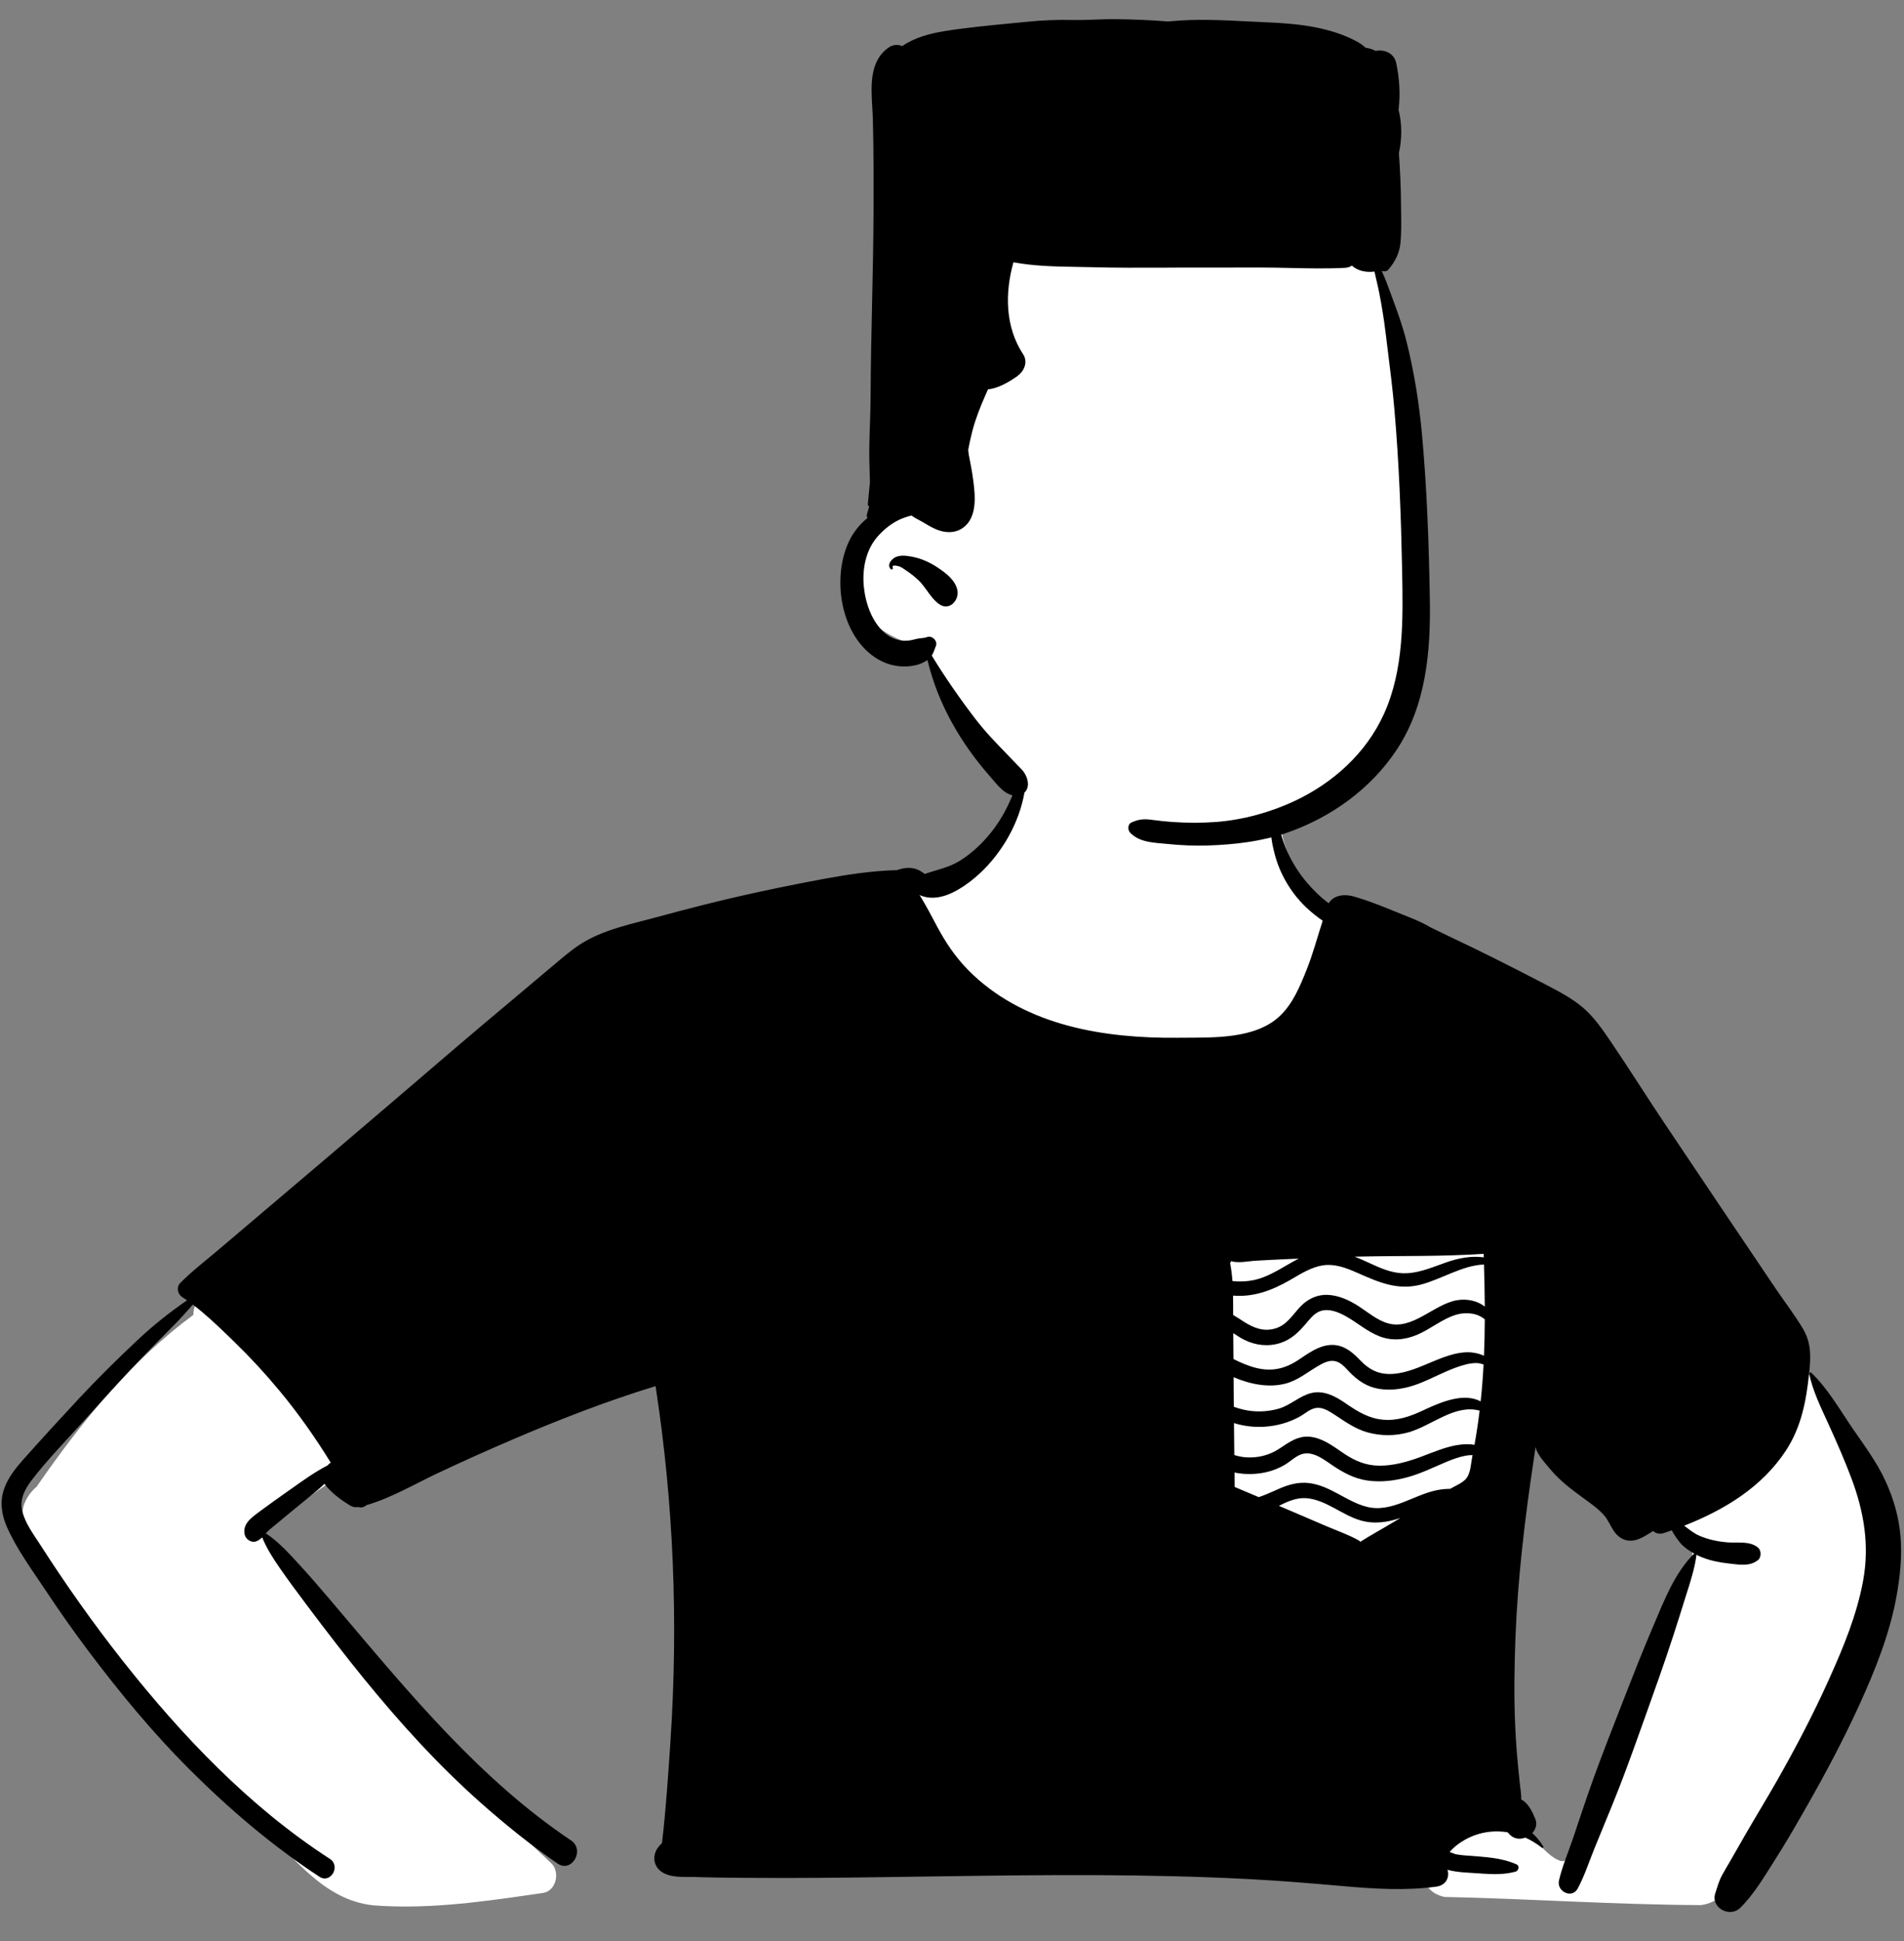 <svg width="52" height="53" viewBox="0 0 52 53" fill="none" xmlns="http://www.w3.org/2000/svg">
<rect x="0" y="0" width="52" height="53" fill="#808080" stroke="none"/>
<path fill-rule="evenodd" clip-rule="evenodd" d="M28.673 19.703C31.051 19.532 34.31 20.004 34.998 22.715C35.211 23.702 35.631 24.135 36.337 24.781C40.818 30.518 25.184 31.482 24.381 25.888C22.688 26.505 20.845 26.635 19.151 27.259C18.232 27.598 17.399 28.134 16.6 28.694C13.345 31.008 10.135 33.387 6.891 35.717C8.146 36.295 10.533 38.503 9.56 39.987C9.334 40.276 8.998 40.475 8.7 40.686L8.543 40.798C8.206 41.04 7.638 41.453 7.324 41.677L7.266 41.719C7.243 41.735 7.217 41.754 7.194 41.77C9.46 45.084 12.111 48.141 15.052 50.871C15.302 51.104 15.2 51.624 14.837 51.685L14.405 51.748C13.011 51.951 11.591 52.134 10.186 52.024C8.817 51.875 7.993 50.663 7.057 49.786C5.189 47.876 3.45 45.838 1.867 43.686L1.834 43.64C1.341 42.966 0.686 42.278 0.638 41.408C0.551 41.146 0.781 40.771 1.002 40.593L1.077 40.484C2.262 38.78 3.602 37.137 5.282 35.902C5.275 35.718 5.36 35.525 5.529 35.403L12.547 30.322C14.358 29.075 16.041 27.61 18.004 26.603C20.011 25.637 22.277 25.599 24.333 24.792C24.377 24.21 25.599 24.062 25.56 24.152C26.85 23.373 27.514 22.447 27.718 21.595C27.923 20.744 27.669 19.967 28.673 19.703ZM46.03 37.946C48.2 34.679 50.269 38.293 51.172 40.472C52.24 43.453 50.029 47.12 48.601 49.69C48.075 50.404 47.383 51.909 46.456 52.018C44.12 52.009 41.781 51.844 39.444 51.795C37.934 51.421 40.052 49.152 41.515 49.98C41.958 50.146 42.179 50.65 42.611 50.811C42.769 50.845 42.78 50.774 42.844 50.618L42.853 50.596C42.967 50.324 43.078 50.051 43.19 49.779C44.142 47.435 45.148 45.111 46.148 42.789C46.362 42.284 46.062 41.869 45.672 41.569C45.374 41.323 44.092 40.724 45.3 40.987C44.835 39.907 45.394 38.811 46.03 37.946ZM40.642 33.474C40.851 33.447 41.119 33.658 41.151 33.862C41.418 35.554 41.121 37.226 40.765 38.881L40.699 39.184C40.568 39.788 40.421 40.403 40.094 40.932C39.76 41.472 39.254 41.879 38.674 42.126C36.811 42.868 34.496 42.135 33.126 40.747C32.25 39.546 33.02 38.038 33.167 36.721C33.028 36.367 32.977 35.957 32.897 35.591L32.887 35.547L32.574 34.183C32.505 33.883 32.725 33.471 33.085 33.512C35.596 33.8 38.134 33.787 40.642 33.474Z" fill="white"/>
<path fill-rule="evenodd" clip-rule="evenodd" d="M49.411 37.518C49.404 37.484 49.444 37.459 49.47 37.484C49.912 37.91 50.224 38.454 50.566 38.959C50.893 39.439 51.247 39.901 51.491 40.431C51.717 40.924 51.862 41.424 51.906 41.965C51.949 42.503 51.893 43.042 51.798 43.572C51.611 44.615 51.213 45.603 50.775 46.563C50.349 47.496 49.868 48.402 49.361 49.292L49.179 49.61C48.957 49.997 48.732 50.383 48.492 50.757C48.193 51.224 47.92 51.705 47.526 52.094C47.245 52.371 46.718 52.094 46.845 51.698C46.901 51.526 46.944 51.364 47.03 51.204C47.095 51.082 47.169 50.964 47.238 50.843C47.376 50.603 47.513 50.362 47.651 50.122C47.942 49.617 48.247 49.121 48.535 48.615C49.034 47.736 49.505 46.841 49.921 45.92L49.97 45.811C50.354 44.959 50.717 44.075 50.885 43.153C51.062 42.181 50.904 41.264 50.559 40.351C50.38 39.878 50.179 39.416 49.97 38.956L49.93 38.868C49.729 38.429 49.515 37.992 49.411 37.518ZM27.96 20.704C27.964 20.687 27.993 20.686 27.996 20.704C28.12 21.53 27.844 22.403 27.394 23.09C27.149 23.465 26.846 23.803 26.489 24.076L26.461 24.096C26.097 24.369 25.605 24.632 25.152 24.455C25.138 24.45 25.125 24.444 25.113 24.437C25.163 24.515 25.21 24.599 25.258 24.681C25.401 24.928 25.528 25.184 25.667 25.433C25.915 25.878 26.21 26.277 26.584 26.626C28.078 28.021 30.175 28.352 32.144 28.336L32.283 28.335C33.148 28.329 34.28 28.373 34.948 27.747C35.307 27.41 35.504 26.932 35.683 26.483C35.859 26.043 35.978 25.588 36.124 25.14C35.82 24.932 35.541 24.677 35.322 24.379C35.093 24.069 34.92 23.72 34.82 23.347L34.806 23.291C34.729 22.994 34.651 22.601 34.775 22.32C34.789 22.287 34.843 22.29 34.858 22.32C34.925 22.454 34.937 22.606 34.979 22.749C35.026 22.916 35.081 23.082 35.152 23.241C35.29 23.548 35.472 23.839 35.69 24.095C35.87 24.306 36.066 24.5 36.289 24.663C36.421 24.436 36.726 24.405 36.982 24.48C37.324 24.58 37.662 24.709 37.993 24.845L38.059 24.872C38.385 25.008 38.754 25.132 39.06 25.317C39.246 25.406 39.424 25.495 39.591 25.574C40.426 25.966 41.248 26.382 42.067 26.806L42.242 26.897C42.585 27.076 42.925 27.256 43.223 27.505C43.526 27.759 43.762 28.105 43.984 28.43C44.49 29.173 44.967 29.938 45.468 30.684C46.479 32.191 47.49 33.698 48.507 35.202C48.753 35.566 49.03 35.921 49.251 36.3C49.462 36.663 49.457 37.035 49.415 37.44L49.407 37.514C49.329 38.257 49.193 38.969 48.776 39.606C48.121 40.607 47.089 41.23 45.997 41.659C46.13 41.758 46.255 41.866 46.414 41.934C46.659 42.039 46.92 42.093 47.184 42.114C47.467 42.137 47.785 42.067 48.014 42.258C48.105 42.335 48.108 42.52 48.014 42.596C47.794 42.776 47.51 42.724 47.242 42.694L47.226 42.692C46.977 42.665 46.732 42.619 46.498 42.528C46.441 42.505 46.384 42.48 46.328 42.452C46.33 42.457 46.331 42.462 46.33 42.469C46.29 42.774 46.204 43.063 46.113 43.355L46.054 43.539C45.937 43.917 45.818 44.294 45.696 44.67C45.463 45.388 45.209 46.098 44.955 46.808L44.736 47.42C44.51 48.048 44.282 48.676 44.029 49.293C43.873 49.675 43.717 50.056 43.56 50.436C43.407 50.808 43.28 51.21 43.09 51.564C42.934 51.856 42.509 51.647 42.577 51.347C42.667 50.954 42.836 50.564 42.965 50.182C43.096 49.793 43.224 49.405 43.358 49.017C43.589 48.344 43.846 47.68 44.105 47.017L44.361 46.359C44.612 45.715 44.865 45.071 45.137 44.435L45.167 44.365C45.449 43.7 45.74 42.952 46.252 42.436C46.259 42.429 46.268 42.426 46.277 42.425C46.152 42.356 46.034 42.274 45.93 42.176L45.925 42.17C45.884 42.127 45.715 41.913 45.66 41.785C45.589 41.81 45.518 41.835 45.447 41.858C45.324 41.9 45.222 41.87 45.149 41.804L45.012 41.889C44.865 41.979 44.707 42.064 44.544 42.069C44.339 42.074 44.178 41.961 44.069 41.794C43.971 41.645 43.912 41.485 43.788 41.351C43.665 41.22 43.524 41.109 43.379 41.004L43.208 40.879C42.895 40.651 42.592 40.42 42.34 40.118C42.213 39.966 42.043 39.785 41.966 39.602C41.951 39.566 41.942 39.533 41.94 39.501C41.923 39.615 41.906 39.73 41.889 39.844C41.647 41.454 41.452 43.074 41.389 44.702C41.358 45.504 41.345 46.308 41.381 47.111C41.398 47.512 41.428 47.913 41.468 48.313C41.488 48.513 41.508 48.713 41.533 48.913L41.538 48.959C41.546 49.02 41.55 49.079 41.545 49.135C41.74 49.231 41.852 49.474 41.93 49.664C41.989 49.808 41.943 49.949 41.848 50.05C41.962 50.155 42.064 50.277 42.149 50.417C42.167 50.445 42.129 50.468 42.107 50.45C41.967 50.338 41.816 50.246 41.658 50.176C41.575 50.207 41.485 50.216 41.401 50.193C41.311 50.168 41.233 50.108 41.177 50.031C40.729 49.957 40.263 50.047 39.86 50.328C39.776 50.386 39.7 50.452 39.628 50.524C39.616 50.537 39.603 50.553 39.59 50.568L39.678 50.602C39.715 50.616 39.744 50.626 39.756 50.629C39.833 50.645 39.911 50.653 39.988 50.66L40.105 50.669C40.554 50.706 41.002 50.719 41.419 50.907C41.507 50.946 41.476 51.081 41.393 51.104C41.089 51.187 40.786 51.18 40.476 51.158L40.409 51.153C40.121 51.131 39.811 51.132 39.53 51.053C39.597 51.237 39.505 51.478 39.224 51.515C38.379 51.628 37.529 51.575 36.683 51.5C35.829 51.425 34.975 51.353 34.118 51.309C31.348 51.163 28.573 51.191 25.801 51.231L24.234 51.253C22.984 51.271 21.734 51.285 20.485 51.275L19.9 51.27C19.652 51.267 19.405 51.264 19.158 51.257L19.01 51.252C18.716 51.241 18.326 51.286 18.071 51.111C17.86 50.968 17.813 50.705 17.94 50.492C17.977 50.431 18.027 50.377 18.08 50.323C18.188 49.399 18.249 48.471 18.311 47.542C18.526 44.294 18.4 41.063 17.904 37.848C16.571 38.255 15.258 38.766 13.98 39.314C13.288 39.611 12.6 39.919 11.92 40.241C11.299 40.536 10.676 40.904 10.012 41.096C9.952 41.149 9.868 41.175 9.793 41.151L9.783 41.148H9.783C9.715 41.163 9.639 41.154 9.565 41.109C9.549 41.1 9.534 41.091 9.519 41.081L9.497 41.067C9.263 40.92 9.028 40.739 8.863 40.517C8.662 40.703 8.447 40.874 8.234 41.047C8.004 41.235 7.774 41.423 7.547 41.614C7.456 41.69 7.357 41.762 7.277 41.849L7.265 41.862C7.263 41.864 7.262 41.866 7.26 41.868C7.605 42.092 7.907 42.431 8.178 42.725C8.469 43.042 8.749 43.368 9.028 43.696L9.297 44.014C11.203 46.265 13.128 48.598 15.595 50.252C15.985 50.514 15.613 51.151 15.226 50.883C14.493 50.378 13.799 49.818 13.133 49.228C11.966 48.194 10.916 47.035 9.933 45.828C9.436 45.216 8.953 44.59 8.479 43.96L8.319 43.746C8.105 43.461 7.892 43.175 7.688 42.882L7.645 42.821C7.467 42.563 7.277 42.273 7.161 41.976C7.117 42.02 7.067 42.058 6.994 42.087C6.869 42.135 6.716 42.033 6.685 41.911C6.611 41.615 6.868 41.439 7.077 41.282C7.331 41.093 7.589 40.91 7.848 40.727L7.941 40.662C8.265 40.432 8.591 40.196 8.944 40.014C8.955 40 8.968 39.987 8.982 39.975C8.999 39.962 9.016 39.949 9.032 39.936C8.611 39.252 8.148 38.594 7.632 37.973C7.244 37.505 6.832 37.059 6.396 36.636L6.2 36.446C5.904 36.16 5.595 35.87 5.267 35.621L5.164 35.738C5.026 35.893 4.888 36.047 4.741 36.194C4.452 36.481 4.167 36.774 3.883 37.067C3.412 37.554 2.958 38.056 2.504 38.56L2.277 38.811C1.805 39.336 1.299 39.85 0.87 40.41L0.848 40.439C0.661 40.69 0.527 40.969 0.614 41.288C0.698 41.596 0.898 41.869 1.07 42.135L1.088 42.162C1.791 43.258 2.544 44.325 3.351 45.347C4.967 47.394 6.81 49.333 9.009 50.756C9.314 50.953 9.029 51.444 8.724 51.244C7.44 50.404 6.26 49.395 5.174 48.312C4.178 47.318 3.275 46.223 2.428 45.099C2.016 44.551 1.621 43.991 1.242 43.419C0.874 42.864 0.45 42.292 0.183 41.68C0.044 41.357 -0.008 41.008 0.107 40.669C0.211 40.357 0.419 40.098 0.634 39.854L0.655 39.831C1.151 39.274 1.655 38.724 2.164 38.178C2.675 37.631 3.209 37.104 3.755 36.592C4.183 36.189 4.63 35.834 5.108 35.505C5.065 35.475 5.022 35.445 4.978 35.417C4.844 35.33 4.811 35.144 4.928 35.026C5.247 34.704 5.615 34.423 5.962 34.129C6.288 33.853 6.613 33.577 6.939 33.3C7.602 32.738 8.265 32.175 8.927 31.613C10.118 30.603 11.302 29.586 12.488 28.571C12.983 28.148 13.482 27.73 13.981 27.311L14.866 26.566L15.298 26.203C15.52 26.017 15.747 25.833 15.999 25.692C16.592 25.358 17.306 25.214 17.959 25.037L18.003 25.025C18.736 24.825 19.474 24.636 20.215 24.467C20.957 24.299 21.702 24.146 22.451 24.007C23.123 23.882 23.812 23.775 24.497 23.759C24.668 23.694 24.881 23.671 25.049 23.74C25.118 23.769 25.19 23.811 25.254 23.864C25.59 23.746 25.921 23.69 26.234 23.491C26.547 23.292 26.824 23.03 27.057 22.742C27.538 22.146 27.791 21.441 27.96 20.704ZM35.67 40.907C35.404 40.889 35.165 40.999 34.927 41.116C35.061 41.174 35.195 41.231 35.329 41.288L36.219 41.669C36.513 41.794 36.825 41.903 37.104 42.058C37.124 42.069 37.14 42.083 37.152 42.098C37.443 41.912 37.751 41.746 38.045 41.569C38.112 41.528 38.18 41.488 38.248 41.448C37.897 41.565 37.537 41.624 37.156 41.514C36.648 41.367 36.207 40.945 35.67 40.907ZM36.398 40.016L36.35 39.983C36.093 39.806 35.785 39.579 35.472 39.738C35.324 39.813 35.203 39.934 35.058 40.014C34.912 40.096 34.751 40.158 34.588 40.196C34.317 40.259 34.007 40.268 33.716 40.207L33.72 40.601C33.94 40.692 34.159 40.785 34.378 40.879C34.52 40.831 34.657 40.772 34.801 40.708L34.898 40.665C35.175 40.54 35.454 40.457 35.761 40.496C36.337 40.57 36.773 40.999 37.324 41.142C37.999 41.317 38.609 40.813 39.248 40.688C39.353 40.667 39.461 40.655 39.569 40.653L39.605 40.653L39.621 40.644C39.758 40.563 39.964 40.486 40.06 40.35C40.164 40.203 40.173 39.957 40.207 39.784C40.21 39.767 40.214 39.749 40.217 39.731C40.157 39.731 40.096 39.734 40.033 39.746C39.839 39.782 39.655 39.851 39.474 39.928C39.13 40.074 38.794 40.24 38.433 40.337C38.079 40.433 37.709 40.478 37.344 40.425C36.988 40.374 36.693 40.213 36.398 40.016ZM36.454 38.632L36.4 38.597C36.259 38.507 36.098 38.414 35.925 38.447C35.771 38.477 35.639 38.6 35.504 38.676C35.21 38.842 34.879 38.933 34.542 38.956C34.261 38.975 33.97 38.941 33.701 38.857L33.71 39.729C33.809 39.76 33.911 39.783 34.019 39.791C34.346 39.815 34.665 39.737 34.939 39.556L35.078 39.464C35.315 39.308 35.538 39.184 35.852 39.241C36.163 39.298 36.424 39.498 36.679 39.671L36.72 39.699C37.012 39.892 37.308 40.017 37.667 40.02C38.053 40.023 38.436 39.915 38.796 39.782C39.154 39.651 39.493 39.494 39.876 39.446C39.993 39.431 40.136 39.427 40.27 39.45C40.288 39.351 40.304 39.252 40.32 39.154C40.355 38.941 40.384 38.729 40.41 38.517C39.732 38.334 39.105 38.925 38.475 39.107C38.11 39.213 37.712 39.212 37.346 39.11C37.008 39.015 36.742 38.819 36.454 38.632ZM36.455 37.164C36.31 37.136 36.167 37.203 36.044 37.272C35.73 37.446 35.459 37.689 35.103 37.78C34.645 37.898 34.145 37.797 33.69 37.604C33.692 37.873 33.694 38.142 33.696 38.411C33.782 38.443 33.87 38.47 33.959 38.49C34.277 38.563 34.614 38.553 34.928 38.462C35.247 38.368 35.492 38.115 35.812 38.037C36.14 37.956 36.449 38.113 36.713 38.292L36.792 38.346C37.094 38.551 37.387 38.729 37.764 38.764C38.163 38.801 38.51 38.676 38.867 38.51L38.95 38.471C39.402 38.264 39.988 38.028 40.438 38.264C40.474 37.929 40.5 37.594 40.517 37.258C40.455 37.235 40.391 37.218 40.317 37.218C40.14 37.217 39.954 37.273 39.789 37.331C39.429 37.458 39.094 37.648 38.737 37.784C38.399 37.913 38.025 37.981 37.664 37.923C37.33 37.869 37.079 37.694 36.848 37.455L36.815 37.419C36.714 37.312 36.605 37.193 36.455 37.164ZM36.72 35.92C36.553 35.832 36.349 35.75 36.156 35.776C35.972 35.8 35.849 35.925 35.736 36.059L35.674 36.132C35.471 36.372 35.271 36.574 34.958 36.673C34.634 36.775 34.29 36.735 33.988 36.586C33.881 36.533 33.781 36.467 33.681 36.401L33.687 37.108C33.887 37.208 34.091 37.298 34.314 37.353C34.727 37.453 35.078 37.379 35.431 37.151L35.468 37.127C35.734 36.952 36.007 36.744 36.336 36.724C36.656 36.705 36.897 36.883 37.108 37.101L37.133 37.127C37.399 37.407 37.668 37.544 38.064 37.512C38.448 37.481 38.807 37.311 39.159 37.165L39.191 37.152C39.513 37.02 39.884 36.883 40.237 36.934C40.322 36.946 40.431 36.972 40.529 37.018C40.543 36.687 40.549 36.356 40.551 36.025C40.35 35.85 40.038 35.822 39.786 35.893C39.393 36.005 39.071 36.293 38.695 36.449C38.362 36.588 38.014 36.619 37.675 36.488C37.324 36.352 37.048 36.094 36.72 35.92ZM40.529 34.527C39.941 34.548 39.365 34.93 38.804 35.076C38.177 35.239 37.665 35.017 37.106 34.77L37.034 34.739C36.748 34.613 36.44 34.5 36.122 34.551C35.812 34.602 35.538 34.773 35.272 34.928L35.221 34.958C34.736 35.234 34.242 35.423 33.676 35.376C33.679 35.554 33.678 35.731 33.678 35.905C33.771 35.958 33.861 36.018 33.946 36.073L33.976 36.093C34.246 36.262 34.525 36.373 34.846 36.268C35.157 36.167 35.304 35.897 35.517 35.674C35.714 35.469 35.97 35.344 36.257 35.356C36.566 35.368 36.858 35.505 37.113 35.671C37.368 35.837 37.615 36.052 37.913 36.135C38.583 36.321 39.157 35.613 39.791 35.502C40.057 35.456 40.35 35.515 40.551 35.675C40.548 35.293 40.54 34.91 40.529 34.527ZM35.468 34.367C35.385 34.37 35.302 34.373 35.219 34.377C34.913 34.39 34.606 34.405 34.299 34.423C34.087 34.434 33.826 34.499 33.618 34.435C33.613 34.456 33.605 34.476 33.596 34.496C33.627 34.653 33.647 34.815 33.659 34.979C33.851 35 34.047 34.993 34.236 34.954C34.691 34.859 35.061 34.572 35.468 34.367ZM40.52 34.235C39.4 34.312 38.272 34.286 37.15 34.31L37.016 34.313C37.01 34.313 37.005 34.314 37 34.314C37.128 34.364 37.256 34.42 37.383 34.479L37.51 34.537C37.811 34.675 38.117 34.788 38.453 34.764C38.813 34.738 39.152 34.591 39.489 34.472C39.81 34.358 40.18 34.282 40.523 34.332C40.522 34.3 40.521 34.268 40.52 34.235Z" fill="black"/>
<path fill-rule="evenodd" clip-rule="evenodd" d="M31.238 3.992C33.754 3.992 37.436 5.673 37.714 7.29C38.04 9.195 38.765 16.36 38.37 18.705C37.975 21.05 36.437 22.782 33.034 22.782C29.631 22.782 27.091 20.926 26.508 20.289C25.925 19.651 25.218 17.668 25.218 17.668C25.218 17.668 23.355 17.352 23.347 15.866C23.338 14.38 24.283 13.921 24.283 13.921C24.283 13.921 23.773 7.758 24.844 6.231C25.916 4.705 28.722 3.992 31.238 3.992Z" fill="white"/>
<path fill-rule="evenodd" clip-rule="evenodd" d="M38.834 11.841C38.972 13.339 39.024 14.849 39.05 16.353C39.076 17.777 38.951 19.263 38.139 20.481C37.43 21.547 36.35 22.32 35.147 22.738C34.462 22.976 33.704 23.064 32.981 23.086C32.608 23.097 32.233 23.081 31.862 23.042C31.815 23.037 31.768 23.033 31.721 23.029C31.407 23.001 31.095 22.973 30.866 22.736C30.793 22.661 30.794 22.507 30.901 22.458C31.104 22.365 31.242 22.356 31.465 22.386C31.65 22.412 31.835 22.431 32.021 22.444C32.42 22.472 32.821 22.473 33.22 22.443C33.953 22.386 34.703 22.179 35.368 21.866C36.412 21.373 37.308 20.565 37.792 19.505C38.347 18.292 38.319 16.889 38.293 15.582L38.292 15.528C38.263 14.079 38.209 12.634 38.083 11.189C38.036 10.643 37.968 10.099 37.9 9.556C37.881 9.403 37.861 9.25 37.843 9.096C37.798 8.726 37.739 8.357 37.667 7.991C37.645 7.88 37.62 7.771 37.594 7.661C37.575 7.579 37.556 7.496 37.538 7.414C37.509 7.419 37.478 7.421 37.447 7.423C37.262 7.429 37.06 7.384 36.923 7.252C36.87 7.288 36.803 7.311 36.722 7.314C36.23 7.339 35.732 7.328 35.236 7.317C34.965 7.311 34.694 7.305 34.424 7.305C33.658 7.305 32.892 7.305 32.126 7.307C32.009 7.308 31.893 7.308 31.776 7.309C31.127 7.311 30.477 7.314 29.829 7.296C29.692 7.293 29.553 7.29 29.415 7.288C28.834 7.278 28.245 7.268 27.678 7.162C27.442 8.002 27.45 8.924 27.943 9.674C28.082 9.886 27.969 10.135 27.788 10.267C27.602 10.402 27.269 10.608 26.984 10.63C26.974 10.655 26.962 10.679 26.951 10.704C26.934 10.741 26.918 10.778 26.902 10.815C26.766 11.125 26.643 11.437 26.557 11.765C26.513 11.934 26.475 12.106 26.443 12.279C26.446 12.309 26.449 12.34 26.452 12.37C26.452 12.373 26.452 12.376 26.453 12.38C26.454 12.392 26.457 12.406 26.458 12.414C26.462 12.435 26.466 12.457 26.47 12.478C26.482 12.543 26.494 12.609 26.508 12.674C26.549 12.885 26.581 13.097 26.603 13.31C26.645 13.7 26.64 14.207 26.26 14.438C26.057 14.562 25.813 14.549 25.598 14.466C25.479 14.42 25.373 14.358 25.265 14.294C25.243 14.28 25.221 14.267 25.198 14.254C25.163 14.234 25.128 14.215 25.092 14.196C25.047 14.172 25.003 14.149 24.96 14.122C24.939 14.109 24.918 14.093 24.899 14.076C24.755 14.107 24.615 14.164 24.536 14.203C24.325 14.308 24.139 14.46 23.981 14.635C23.646 15.007 23.545 15.531 23.592 16.017C23.636 16.469 23.814 16.989 24.171 17.29C24.327 17.421 24.521 17.498 24.726 17.496C24.827 17.495 24.92 17.474 25.017 17.448C25.059 17.437 25.105 17.432 25.151 17.427C25.211 17.421 25.271 17.415 25.321 17.395C25.453 17.342 25.615 17.503 25.561 17.635C25.549 17.665 25.539 17.693 25.529 17.72C25.505 17.785 25.483 17.845 25.447 17.9C25.814 18.499 26.216 19.08 26.644 19.637C26.915 19.99 27.22 20.303 27.526 20.618C27.655 20.751 27.784 20.884 27.912 21.02C28.101 21.223 28.18 21.623 27.837 21.71C27.536 21.787 27.302 21.511 27.116 21.291C27.091 21.262 27.067 21.234 27.044 21.207C26.231 20.282 25.617 19.22 25.329 18.021C25.199 18.113 25.05 18.163 24.893 18.185C24.581 18.228 24.265 18.167 23.991 18.008C22.955 17.41 22.704 15.791 23.189 14.777C23.306 14.533 23.479 14.315 23.69 14.146C23.674 14.114 23.667 14.077 23.678 14.037C23.697 13.966 23.717 13.897 23.739 13.828C23.715 13.818 23.698 13.796 23.701 13.764C23.718 13.595 23.734 13.426 23.75 13.258L23.759 13.165C23.757 13.074 23.754 12.982 23.751 12.891C23.745 12.681 23.738 12.471 23.741 12.26C23.743 12.035 23.751 11.81 23.759 11.586C23.767 11.328 23.776 11.069 23.777 10.811C23.78 9.974 23.799 9.137 23.817 8.301C23.836 7.453 23.854 6.605 23.857 5.757C23.859 4.933 23.861 4.108 23.839 3.284C23.839 3.278 23.839 3.272 23.839 3.267C23.839 3.262 23.839 3.256 23.839 3.251C23.836 3.15 23.829 3.044 23.823 2.935C23.786 2.332 23.745 1.645 24.29 1.284C24.396 1.214 24.528 1.213 24.643 1.258C24.975 1.027 25.39 0.916 25.788 0.851C26.374 0.757 26.964 0.7 27.554 0.643C27.726 0.627 27.899 0.61 28.072 0.593C28.47 0.552 28.888 0.537 29.289 0.546C29.497 0.55 29.707 0.543 29.917 0.535C30.115 0.528 30.314 0.521 30.512 0.524C30.974 0.531 31.44 0.549 31.905 0.587C31.915 0.586 31.926 0.585 31.937 0.584C31.948 0.583 31.959 0.582 31.97 0.581C32.674 0.513 33.376 0.549 34.079 0.585C34.249 0.593 34.419 0.602 34.59 0.609C35.422 0.644 36.3 0.73 37.048 1.128C37.144 1.18 37.225 1.238 37.294 1.303C37.392 1.316 37.485 1.344 37.568 1.39C37.808 1.342 38.077 1.449 38.134 1.729C38.217 2.138 38.248 2.55 38.199 2.965C38.198 2.971 38.197 2.976 38.197 2.981C38.196 2.986 38.196 2.991 38.195 2.996C38.295 3.381 38.289 3.801 38.205 4.181C38.24 4.661 38.261 5.142 38.263 5.622C38.264 5.695 38.265 5.768 38.266 5.841C38.27 6.102 38.273 6.365 38.249 6.624C38.222 6.915 38.102 7.145 37.914 7.366C37.878 7.408 37.818 7.415 37.768 7.405C37.755 7.402 37.744 7.399 37.734 7.395C37.827 7.594 37.904 7.803 37.979 8.008C37.996 8.054 38.013 8.099 38.029 8.144C38.176 8.537 38.317 8.936 38.418 9.343C38.622 10.163 38.756 10.999 38.834 11.841ZM24.715 15.554C24.672 15.525 24.63 15.495 24.584 15.474C24.578 15.471 24.336 15.392 24.383 15.496C24.398 15.531 24.357 15.57 24.327 15.539C24.243 15.453 24.29 15.351 24.37 15.274C24.515 15.136 24.731 15.168 24.909 15.201C25.156 15.247 25.396 15.355 25.605 15.494C25.829 15.643 26.106 15.85 26.15 16.133C26.19 16.394 25.932 16.68 25.665 16.506C25.521 16.412 25.42 16.271 25.319 16.13C25.247 16.03 25.174 15.929 25.086 15.845C24.982 15.745 24.869 15.658 24.75 15.578C24.738 15.57 24.727 15.562 24.715 15.554Z" fill="black"/>
</svg>
